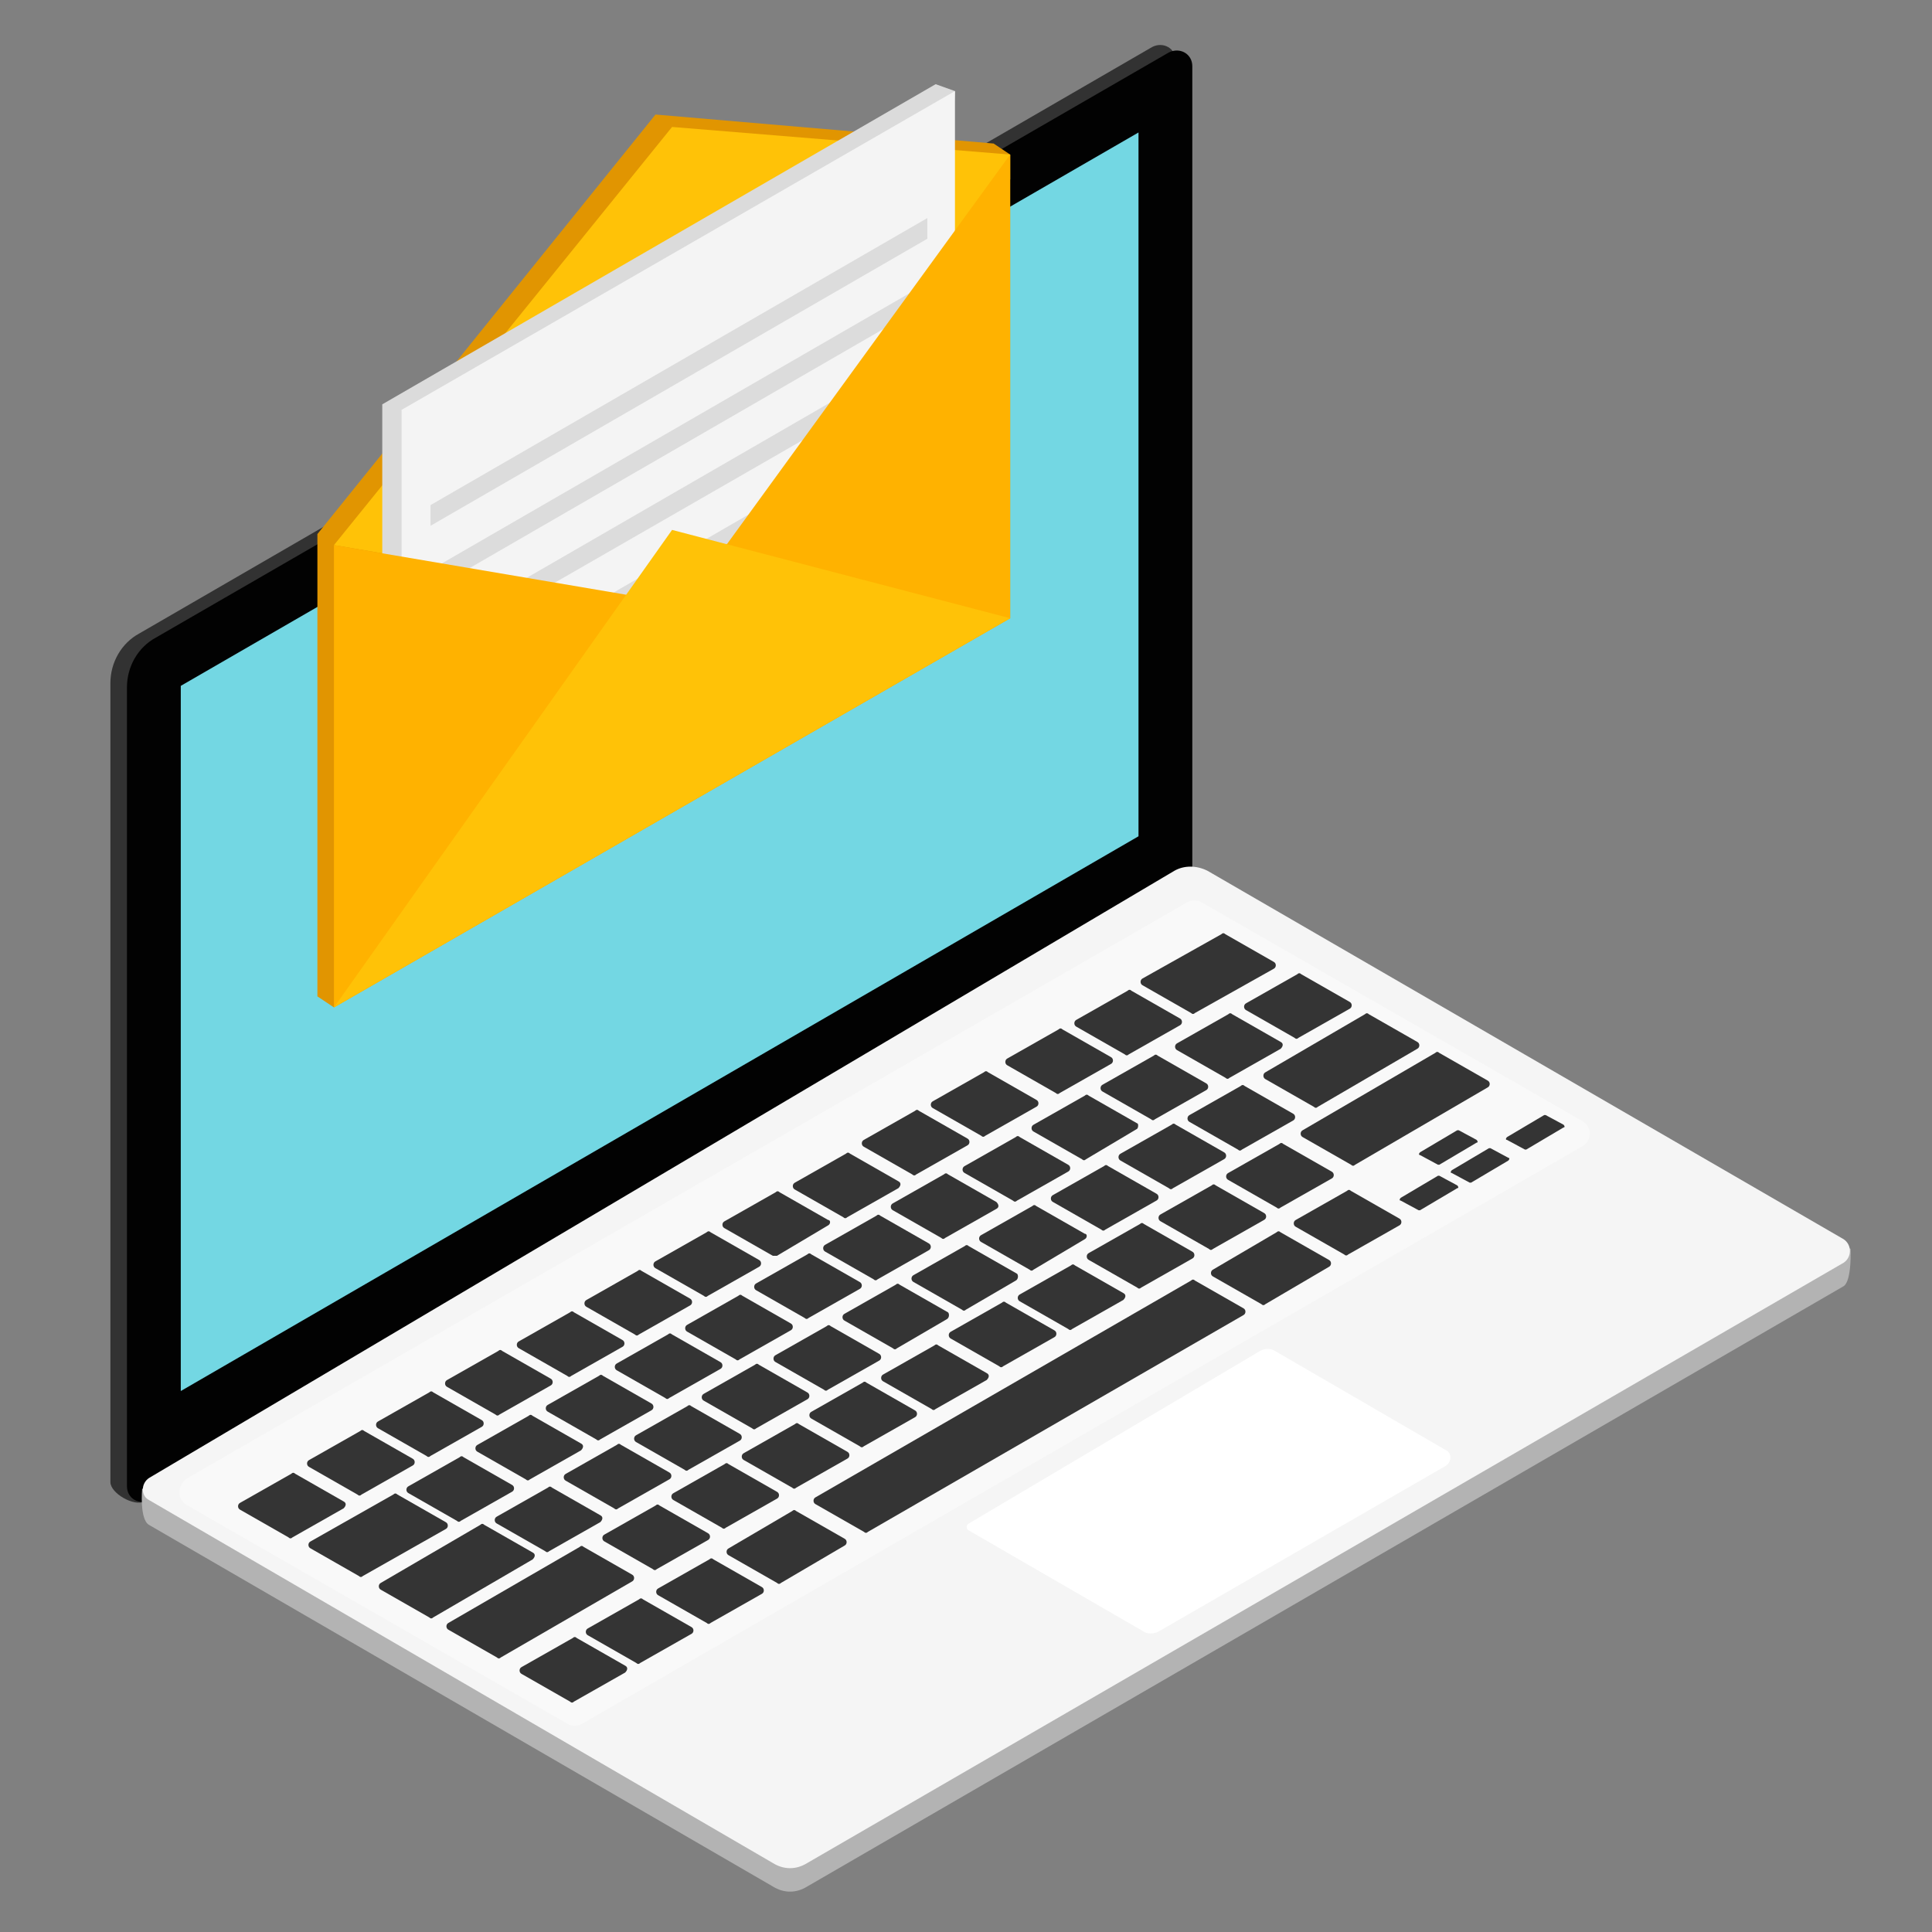 <?xml version="1.0" encoding="utf-8"?>
<!-- Generator: Adobe Illustrator 23.0.3, SVG Export Plug-In . SVG Version: 6.00 Build 0)  -->
<svg version="1.1" id="Layer_1" xmlns="http://www.w3.org/2000/svg" xmlns:xlink="http://www.w3.org/1999/xlink" x="0px" y="0px"
	 width="140px" height="140px" viewBox="0 0 140 140" style="enable-background:new 0 0 140 140;" xml:space="preserve">
<rect x="0" y="0" width="140" height="140" fill="#808080" stroke="none"/>
<style type="text/css">
	.st0{fill:#323232;}
	.st1{fill:#020202;}
	.st2{fill:#73D7E3;}
	.st3{fill:#E19501;}
	.st4{fill:#FFC207;}
	.st5{fill:#DBDBDB;}
	.st6{fill:#F4F4F4;}
	.st7{fill:#DCDCDC;}
	.st8{fill:#FFB200;}
	.st9{fill:#B3B3B3;}
	.st10{fill:#F5F5F5;}
	.st11{fill:#FFFFFF;}
	.st12{fill:#F9F9F9;}
	.st13{fill:#343434;}
</style>
<g>
	<g>
		<path class="st0" d="M83.1,65.9l-72.6,42.9c-0.8,0.4-2.5-0.6-2.5-1.4V49.5c0-1.5,0.8-2.9,2.1-3.6L83.5,3.4c0.8-0.4,1.7,0.1,1.7,1
			v57.9C85.2,63.8,84.4,65.1,83.1,65.9z"/>
		<path class="st1" d="M84.3,66.3l-73.4,42.4c-0.8,0.4-1.7-0.1-1.7-1V49.8c0-1.5,0.8-2.9,2.1-3.6L84.7,3.8c0.8-0.4,1.7,0.1,1.7,1
			v57.9C86.4,64.1,85.6,65.5,84.3,66.3z"/>
		<polygon class="st2" points="82.5,60.6 13.1,100.8 13.1,49.7 82.5,9.6 		"/>
	</g>
	<g>
		<g>
			<polygon class="st3" points="47.5,8.3 23,38.7 23,72.2 24.2,73 73.2,44.8 73.2,11.2 72,10.4 			"/>
			<polygon class="st4" points="73.2,11.2 48.7,9.2 24.2,39.5 45.4,43.1 52.7,39.4 73.2,13 			"/>
		</g>
		<g>
			<polygon class="st5" points="27.7,29.3 27.7,56.7 29.1,57.2 67.8,33.6 69.2,6.6 67.8,6.1 			"/>
			<polygon class="st6" points="29.1,29.7 29.1,57.2 69.2,34.1 69.2,6.6 			"/>
			<polygon class="st7" points="31.2,50.6 31.2,52.1 67.2,31.3 67.2,29.8 			"/>
			<polygon class="st7" points="31.2,45.9 31.2,47.4 67.2,26.7 67.2,25.1 			"/>
			<polygon class="st7" points="31.2,41.3 31.2,42.8 67.2,22 67.2,20.5 			"/>
			<polygon class="st7" points="31.2,36.6 31.2,38.1 67.2,17.3 67.2,15.8 			"/>
		</g>
		<polygon class="st8" points="24.2,39.5 24.2,73 73.2,44.8 73.2,11.2 52.7,39.4 45.4,43.1 		"/>
		<polygon class="st4" points="24.2,73 73.2,44.8 48.7,38.4 		"/>
	</g>
	<g>
		<path class="st9" d="M58.5,136.7l75.1-43.5c0.6-0.4,0.5-2.7,0.5-2.7L86.4,64.2c-0.8-0.5-1.7-0.4-2.5,0l-73.6,43.7
			c0,0-0.2,2.2,0.5,2.6L56,136.7C56.8,137.2,57.7,137.2,58.5,136.7z"/>
		<path class="st10" d="M58.5,135l75.1-43.5c0.6-0.4,0.6-1.3,0-1.7L87.5,63.1c-0.8-0.4-1.7-0.4-2.4,0l-74.3,44
			c-0.6,0.4-0.6,1.3,0,1.6L56,135C56.8,135.5,57.7,135.5,58.5,135z"/>
		<path class="st11" d="M84,118.2l20.8-12c0.4-0.3,0.4-0.9,0-1.1l-12.4-7.2c-0.3-0.2-0.8-0.2-1.1,0l-21.1,12.5
			c-0.2,0.1-0.2,0.4,0,0.5l12.8,7.4C83.2,118.4,83.7,118.4,84,118.2z"/>
		<g>
			<path class="st12" d="M114.6,83.1l-72.4,41.8c-0.3,0.2-0.8,0.2-1.1,0l-27.5-15.8c-0.8-0.4-0.8-1.5,0-2L86,65.4
				c0.3-0.2,0.8-0.2,1.1,0l27.5,15.8C115.4,81.6,115.4,82.7,114.6,83.1z"/>
			<path class="st13" d="M90.1,95.3l-27.2,15.7c-0.1,0.1-0.2,0.1-0.3,0l-3.5-2c-0.2-0.1-0.2-0.4,0-0.5l27.2-15.7
				c0.1-0.1,0.2-0.1,0.3,0l3.5,2C90.3,94.9,90.3,95.2,90.1,95.3z"/>
			<path class="st13" d="M45.8,114.6l-9.5,5.5c-0.1,0.1-0.2,0.1-0.3,0l-3.5-2c-0.2-0.1-0.2-0.4,0-0.5l9.5-5.5c0.1-0.1,0.2-0.1,0.3,0
				l3.5,2C46,114.2,46,114.5,45.8,114.6z"/>
			<path class="st13" d="M38.6,113l-7.2,4.2c-0.1,0.1-0.2,0.1-0.3,0l-3.5-2c-0.2-0.1-0.2-0.4,0-0.5l7.2-4.2c0.1-0.1,0.2-0.1,0.3,0
				l3.5,2C38.8,112.6,38.8,112.8,38.6,113z"/>
			<path class="st13" d="M107.8,78.8l-9.6,5.6c-0.1,0.1-0.2,0.1-0.3,0l-3.5-2c-0.2-0.1-0.2-0.4,0-0.5l9.6-5.6c0.1-0.1,0.2-0.1,0.3,0
				l3.5,2C108,78.4,108,78.7,107.8,78.8z"/>
			<path class="st13" d="M109.3,84.1l-2.7,1.6c0,0-0.1,0-0.1,0l-1.3-0.7c-0.1,0-0.1-0.1,0-0.2l2.7-1.6c0,0,0.1,0,0.1,0l1.3,0.7
				C109.4,83.9,109.4,84,109.3,84.1z"/>
			<path class="st13" d="M107,82.8l-2.7,1.6c0,0-0.1,0-0.1,0l-1.3-0.7c-0.1,0-0.1-0.1,0-0.2l2.7-1.6c0,0,0.1,0,0.1,0l1.3,0.7
				C107.1,82.7,107.1,82.8,107,82.8z"/>
			<path class="st13" d="M113.3,81.7l-2.7,1.6c0,0-0.1,0-0.1,0l-1.3-0.7c-0.1,0-0.1-0.1,0-0.2l2.7-1.6c0,0,0.1,0,0.1,0l1.3,0.7
				C113.4,81.6,113.4,81.7,113.3,81.7z"/>
			<path class="st13" d="M105.6,86.1l-2.7,1.6c0,0-0.1,0-0.1,0l-1.3-0.7c-0.1,0-0.1-0.1,0-0.2l2.7-1.6c0,0,0.1,0,0.1,0l1.3,0.7
				C105.7,86,105.7,86.1,105.6,86.1z"/>
			<path class="st13" d="M45.3,121.2l-3.7,2.1c-0.1,0.1-0.2,0.1-0.3,0l-3.5-2c-0.2-0.1-0.2-0.4,0-0.5l3.7-2.1c0.1-0.1,0.2-0.1,0.3,0
				l3.5,2C45.5,120.8,45.5,121,45.3,121.2z"/>
			<path class="st13" d="M50.1,118.4l-3.7,2.1c-0.1,0.1-0.2,0.1-0.3,0l-3.5-2c-0.2-0.1-0.2-0.4,0-0.5l3.7-2.1c0.1-0.1,0.2-0.1,0.3,0
				l3.5,2C50.3,118,50.3,118.3,50.1,118.4z"/>
			<path class="st13" d="M55.2,115.5l-3.7,2.1c-0.1,0.1-0.2,0.1-0.3,0l-3.5-2c-0.2-0.1-0.2-0.4,0-0.5l3.7-2.1c0.1-0.1,0.2-0.1,0.3,0
				l3.5,2C55.4,115.1,55.4,115.4,55.2,115.5z"/>
			<path class="st13" d="M51.3,111.6l-3.7,2.1c-0.1,0.1-0.2,0.1-0.3,0l-3.5-2c-0.2-0.1-0.2-0.4,0-0.5l3.7-2.1c0.1-0.1,0.2-0.1,0.3,0
				l3.5,2C51.5,111.2,51.5,111.5,51.3,111.6z"/>
			<path class="st13" d="M56.3,108.6l-3.7,2.1c-0.1,0.1-0.2,0.1-0.3,0l-3.5-2c-0.2-0.1-0.2-0.4,0-0.5l3.7-2.1c0.1-0.1,0.2-0.1,0.3,0
				l3.5,2C56.5,108.2,56.5,108.5,56.3,108.6z"/>
			<path class="st13" d="M61.4,105.7l-3.7,2.1c-0.1,0.1-0.2,0.1-0.3,0l-3.5-2c-0.2-0.1-0.2-0.4,0-0.5l3.7-2.1c0.1-0.1,0.2-0.1,0.3,0
				l3.5,2C61.6,105.3,61.6,105.6,61.4,105.7z"/>
			<path class="st13" d="M66.3,102.7l-3.7,2.1c-0.1,0.1-0.2,0.1-0.3,0l-3.5-2c-0.2-0.1-0.2-0.4,0-0.5l3.7-2.1c0.1-0.1,0.2-0.1,0.3,0
				l3.5,2C66.5,102.3,66.5,102.6,66.3,102.7z"/>
			<path class="st13" d="M71.5,100l-3.7,2.1c-0.1,0.1-0.2,0.1-0.3,0l-3.5-2c-0.2-0.1-0.2-0.4,0-0.5l3.7-2.1c0.1-0.1,0.2-0.1,0.3,0
				l3.5,2C71.7,99.6,71.7,99.8,71.5,100z"/>
			<path class="st13" d="M76.4,96.9l-3.7,2.1c-0.1,0.1-0.2,0.1-0.3,0l-3.5-2c-0.2-0.1-0.2-0.4,0-0.5l3.7-2.1c0.1-0.1,0.2-0.1,0.3,0
				l3.5,2C76.6,96.5,76.6,96.8,76.4,96.9z"/>
			<path class="st13" d="M81.4,94.2l-3.7,2.1c-0.1,0.1-0.2,0.1-0.3,0l-3.5-2c-0.2-0.1-0.2-0.4,0-0.5l3.7-2.1c0.1-0.1,0.2-0.1,0.3,0
				l3.5,2C81.6,93.8,81.6,94,81.4,94.2z"/>
			<path class="st13" d="M86.4,91.2l-3.7,2.1c-0.1,0.1-0.2,0.1-0.3,0l-3.5-2c-0.2-0.1-0.2-0.4,0-0.5l3.7-2.1c0.1-0.1,0.2-0.1,0.3,0
				l3.5,2C86.6,90.8,86.6,91.1,86.4,91.2z"/>
			<path class="st13" d="M91.6,88.4l-3.7,2.1c-0.1,0.1-0.2,0.1-0.3,0l-3.5-2c-0.2-0.1-0.2-0.4,0-0.5l3.7-2.1c0.1-0.1,0.2-0.1,0.3,0
				l3.5,2C91.8,88,91.8,88.3,91.6,88.4z"/>
			<path class="st13" d="M96.5,85.4l-3.7,2.1c-0.1,0.1-0.2,0.1-0.3,0l-3.5-2c-0.2-0.1-0.2-0.4,0-0.5l3.7-2.1c0.1-0.1,0.2-0.1,0.3,0
				l3.5,2C96.7,85,96.7,85.3,96.5,85.4z"/>
			<path class="st13" d="M43.5,110.3l-3.7,2.1c-0.1,0.1-0.2,0.1-0.3,0l-3.5-2c-0.2-0.1-0.2-0.4,0-0.5l3.7-2.1c0.1-0.1,0.2-0.1,0.3,0
				l3.5,2C43.7,109.9,43.7,110.1,43.5,110.3z"/>
			<path class="st13" d="M48.5,107.2l-3.7,2.1c-0.1,0.1-0.2,0.1-0.3,0l-3.5-2c-0.2-0.1-0.2-0.4,0-0.5l3.7-2.1c0.1-0.1,0.2-0.1,0.3,0
				l3.5,2C48.7,106.8,48.7,107.1,48.5,107.2z"/>
			<path class="st13" d="M53.6,104.4l-3.7,2.1c-0.1,0.1-0.2,0.1-0.3,0l-3.5-2c-0.2-0.1-0.2-0.4,0-0.5l3.7-2.1c0.1-0.1,0.2-0.1,0.3,0
				l3.5,2C53.8,104,53.8,104.3,53.6,104.4z"/>
			<path class="st13" d="M58.5,101.4l-3.7,2.1c-0.1,0.1-0.2,0.1-0.3,0l-3.5-2c-0.2-0.1-0.2-0.4,0-0.5l3.7-2.1c0.1-0.1,0.2-0.1,0.3,0
				l3.5,2C58.7,101,58.7,101.3,58.5,101.4z"/>
			<path class="st13" d="M63.7,98.6l-3.7,2.1c-0.1,0.1-0.2,0.1-0.3,0l-3.5-2c-0.2-0.1-0.2-0.4,0-0.5l3.7-2.1c0.1-0.1,0.2-0.1,0.3,0
				l3.5,2C63.9,98.2,63.9,98.5,63.7,98.6z"/>
			<path class="st13" d="M68.6,95.6L65,97.7c-0.1,0.1-0.2,0.1-0.3,0l-3.5-2c-0.2-0.1-0.2-0.4,0-0.5l3.7-2.1c0.1-0.1,0.2-0.1,0.3,0
				l3.5,2C68.8,95.2,68.8,95.5,68.6,95.6z"/>
			<path class="st13" d="M73.6,92.8L70,94.9c-0.1,0.1-0.2,0.1-0.3,0l-3.5-2c-0.2-0.1-0.2-0.4,0-0.5l3.7-2.1c0.1-0.1,0.2-0.1,0.3,0
				l3.5,2C73.8,92.4,73.8,92.7,73.6,92.8z"/>
			<path class="st13" d="M78.6,89.8L74.9,92c-0.1,0.1-0.2,0.1-0.3,0l-3.5-2c-0.2-0.1-0.2-0.4,0-0.5l3.7-2.1c0.1-0.1,0.2-0.1,0.3,0
				l3.5,2C78.8,89.4,78.8,89.7,78.6,89.8z"/>
			<path class="st13" d="M83.8,87l-3.7,2.1c-0.1,0.1-0.2,0.1-0.3,0l-3.5-2c-0.2-0.1-0.2-0.4,0-0.5l3.7-2.1c0.1-0.1,0.2-0.1,0.3,0
				l3.5,2C84,86.6,84,86.9,83.8,87z"/>
			<path class="st13" d="M88.7,84L85,86.1c-0.1,0.1-0.2,0.1-0.3,0l-3.5-2c-0.2-0.1-0.2-0.4,0-0.5l3.7-2.1c0.1-0.1,0.2-0.1,0.3,0
				l3.5,2C88.9,83.6,88.9,83.9,88.7,84z"/>
			<path class="st13" d="M93.7,81.2l-3.7,2.1c-0.1,0.1-0.2,0.1-0.3,0l-3.5-2c-0.2-0.1-0.2-0.4,0-0.5l3.7-2.1c0.1-0.1,0.2-0.1,0.3,0
				l3.5,2C93.9,80.8,93.9,81.1,93.7,81.2z"/>
			<path class="st13" d="M32.3,110.8l-6,3.4c-0.1,0.1-0.2,0.1-0.3,0l-3.5-2c-0.2-0.1-0.2-0.4,0-0.5l6-3.4c0.1-0.1,0.2-0.1,0.3,0
				l3.5,2C32.5,110.4,32.5,110.7,32.3,110.8z"/>
			<path class="st13" d="M37.1,108.1l-3.7,2.1c-0.1,0.1-0.2,0.1-0.3,0l-3.5-2c-0.2-0.1-0.2-0.4,0-0.5l3.7-2.1c0.1-0.1,0.2-0.1,0.3,0
				l3.5,2C37.3,107.7,37.3,108,37.1,108.1z"/>
			<path class="st13" d="M42.1,105.1l-3.7,2.1c-0.1,0.1-0.2,0.1-0.3,0l-3.5-2c-0.2-0.1-0.2-0.4,0-0.5l3.7-2.1c0.1-0.1,0.2-0.1,0.3,0
				l3.5,2C42.3,104.7,42.3,104.9,42.1,105.1z"/>
			<path class="st13" d="M47.2,102.2l-3.7,2.1c-0.1,0.1-0.2,0.1-0.3,0l-3.5-2c-0.2-0.1-0.2-0.4,0-0.5l3.7-2.1c0.1-0.1,0.2-0.1,0.3,0
				l3.5,2C47.4,101.8,47.4,102.1,47.2,102.2z"/>
			<path class="st13" d="M52.2,99.2l-3.7,2.1c-0.1,0.1-0.2,0.1-0.3,0l-3.5-2c-0.2-0.1-0.2-0.4,0-0.5l3.7-2.1c0.1-0.1,0.2-0.1,0.3,0
				l3.5,2C52.4,98.8,52.4,99.1,52.2,99.2z"/>
			<path class="st13" d="M57.3,96.4l-3.7,2.1c-0.1,0.1-0.2,0.1-0.3,0l-3.5-2c-0.2-0.1-0.2-0.4,0-0.5l3.7-2.1c0.1-0.1,0.2-0.1,0.3,0
				l3.5,2C57.5,96,57.5,96.3,57.3,96.4z"/>
			<path class="st13" d="M62.3,93.4l-3.7,2.1c-0.1,0.1-0.2,0.1-0.3,0l-3.5-2c-0.2-0.1-0.2-0.4,0-0.5l3.7-2.1c0.1-0.1,0.2-0.1,0.3,0
				l3.5,2C62.5,93,62.5,93.3,62.3,93.4z"/>
			<path class="st13" d="M67.3,90.6l-3.7,2.1c-0.1,0.1-0.2,0.1-0.3,0l-3.5-2c-0.2-0.1-0.2-0.4,0-0.5l3.7-2.1c0.1-0.1,0.2-0.1,0.3,0
				l3.5,2C67.5,90.2,67.5,90.5,67.3,90.6z"/>
			<path class="st13" d="M72.2,87.6l-3.7,2.1c-0.1,0.1-0.2,0.1-0.3,0l-3.5-2c-0.2-0.1-0.2-0.4,0-0.5l3.7-2.1c0.1-0.1,0.2-0.1,0.3,0
				l3.5,2C72.4,87.3,72.4,87.5,72.2,87.6z"/>
			<path class="st13" d="M77.4,84.9L73.7,87c-0.1,0.1-0.2,0.1-0.3,0l-3.5-2c-0.2-0.1-0.2-0.4,0-0.5l3.7-2.1c0.1-0.1,0.2-0.1,0.3,0
				l3.5,2C77.6,84.5,77.6,84.8,77.4,84.9z"/>
			<path class="st13" d="M82.4,81.8L78.7,84c-0.1,0.1-0.2,0.1-0.3,0l-3.5-2c-0.2-0.1-0.2-0.4,0-0.5l3.7-2.1c0.1-0.1,0.2-0.1,0.3,0
				l3.5,2C82.5,81.4,82.5,81.7,82.4,81.8z"/>
			<path class="st13" d="M87.4,79l-3.7,2.1c-0.1,0.1-0.2,0.1-0.3,0l-3.5-2c-0.2-0.1-0.2-0.4,0-0.5l3.7-2.1c0.1-0.1,0.2-0.1,0.3,0
				l3.5,2C87.6,78.6,87.6,78.9,87.4,79z"/>
			<path class="st13" d="M92.8,76l-3.7,2.1c-0.1,0.1-0.2,0.1-0.3,0l-3.5-2c-0.2-0.1-0.2-0.4,0-0.5l3.7-2.1c0.1-0.1,0.2-0.1,0.3,0
				l3.5,2C93,75.6,93,75.8,92.8,76z"/>
			<path class="st13" d="M97.8,73.1l-3.7,2.1c-0.1,0.1-0.2,0.1-0.3,0l-3.5-2c-0.2-0.1-0.2-0.4,0-0.5l3.7-2.1c0.1-0.1,0.2-0.1,0.3,0
				l3.5,2C98,72.7,98,73,97.8,73.1z"/>
			<path class="st13" d="M24.9,109.3l-3.7,2.1c-0.1,0.1-0.2,0.1-0.3,0l-3.5-2c-0.2-0.1-0.2-0.4,0-0.5l3.7-2.1c0.1-0.1,0.2-0.1,0.3,0
				l3.5,2C25.1,108.9,25.1,109.1,24.9,109.3z"/>
			<path class="st13" d="M29.9,106.2l-3.7,2.1c-0.1,0.1-0.2,0.1-0.3,0l-3.5-2c-0.2-0.1-0.2-0.4,0-0.5l3.7-2.1c0.1-0.1,0.2-0.1,0.3,0
				l3.5,2C30.1,105.8,30.1,106.1,29.9,106.2z"/>
			<path class="st13" d="M34.9,103.4l-3.7,2.1c-0.1,0.1-0.2,0.1-0.3,0l-3.5-2c-0.2-0.1-0.2-0.4,0-0.5l3.7-2.1c0.1-0.1,0.2-0.1,0.3,0
				l3.5,2C35.1,103,35.1,103.3,34.9,103.4z"/>
			<path class="st13" d="M39.9,100.4l-3.7,2.1c-0.1,0.1-0.2,0.1-0.3,0l-3.5-2c-0.2-0.1-0.2-0.4,0-0.5l3.7-2.1c0.1-0.1,0.2-0.1,0.3,0
				l3.5,2C40.1,100,40.1,100.3,39.9,100.4z"/>
			<path class="st13" d="M45.1,97.6l-3.7,2.1c-0.1,0.1-0.2,0.1-0.3,0l-3.5-2c-0.2-0.1-0.2-0.4,0-0.5l3.7-2.1c0.1-0.1,0.2-0.1,0.3,0
				l3.5,2C45.3,97.2,45.3,97.5,45.1,97.6z"/>
			<path class="st13" d="M50,94.6l-3.7,2.1c-0.1,0.1-0.2,0.1-0.3,0l-3.5-2c-0.2-0.1-0.2-0.4,0-0.5l3.7-2.1c0.1-0.1,0.2-0.1,0.3,0
				l3.5,2C50.2,94.2,50.2,94.5,50,94.6z"/>
			<path class="st13" d="M55,91.8l-3.7,2.1c-0.1,0.1-0.2,0.1-0.3,0l-3.5-2c-0.2-0.1-0.2-0.4,0-0.5l3.7-2.1c0.1-0.1,0.2-0.1,0.3,0
				l3.5,2C55.2,91.4,55.2,91.7,55,91.8z"/>
			<path class="st13" d="M60,88.8L56.3,91C56.2,91,56.1,91,56,91l-3.5-2c-0.2-0.1-0.2-0.4,0-0.5l3.7-2.1c0.1-0.1,0.2-0.1,0.3,0
				l3.5,2C60.2,88.4,60.2,88.7,60,88.8z"/>
			<path class="st13" d="M65.1,86.1l-3.7,2.1c-0.1,0.1-0.2,0.1-0.3,0l-3.5-2c-0.2-0.1-0.2-0.4,0-0.5l3.7-2.1c0.1-0.1,0.2-0.1,0.3,0
				l3.5,2C65.3,85.7,65.3,85.9,65.1,86.1z"/>
			<path class="st13" d="M70.1,83l-3.7,2.1c-0.1,0.1-0.2,0.1-0.3,0l-3.5-2c-0.2-0.1-0.2-0.4,0-0.5l3.7-2.1c0.1-0.1,0.2-0.1,0.3,0
				l3.5,2C70.3,82.6,70.3,82.9,70.1,83z"/>
			<path class="st13" d="M75.1,80.2l-3.7,2.1c-0.1,0.1-0.2,0.1-0.3,0l-3.5-2c-0.2-0.1-0.2-0.4,0-0.5l3.7-2.1c0.1-0.1,0.2-0.1,0.3,0
				l3.5,2C75.3,79.8,75.3,80.1,75.1,80.2z"/>
			<path class="st13" d="M80.5,77.1l-3.7,2.1c-0.1,0.1-0.2,0.1-0.3,0l-3.5-2c-0.2-0.1-0.2-0.4,0-0.5l3.7-2.1c0.1-0.1,0.2-0.1,0.3,0
				l3.5,2C80.7,76.7,80.7,77,80.5,77.1z"/>
			<path class="st13" d="M85.5,74.3l-3.7,2.1c-0.1,0.1-0.2,0.1-0.3,0l-3.5-2c-0.2-0.1-0.2-0.4,0-0.5l3.7-2.1c0.1-0.1,0.2-0.1,0.3,0
				l3.5,2C85.7,73.9,85.7,74.2,85.5,74.3z"/>
			<path class="st13" d="M92.3,70.2l-5.7,3.2c-0.1,0.1-0.2,0.1-0.3,0l-3.5-2c-0.2-0.1-0.2-0.4,0-0.5l5.7-3.2c0.1-0.1,0.2-0.1,0.3,0
				l3.5,2C92.5,69.8,92.5,70.1,92.3,70.2z"/>
			<path class="st13" d="M102.7,76l-7.2,4.2c-0.1,0.1-0.2,0.1-0.3,0l-3.5-2c-0.2-0.1-0.2-0.4,0-0.5l7.2-4.2c0.1-0.1,0.2-0.1,0.3,0
				l3.5,2C102.9,75.6,102.9,75.9,102.7,76z"/>
			<path class="st13" d="M101.4,88.8l-3.7,2.1c-0.1,0.1-0.2,0.1-0.3,0l-3.5-2c-0.2-0.1-0.2-0.4,0-0.5l3.7-2.1c0.1-0.1,0.2-0.1,0.3,0
				l3.5,2C101.6,88.4,101.6,88.7,101.4,88.8z"/>
			<path class="st13" d="M61.2,112l-4.6,2.7c-0.1,0.1-0.2,0.1-0.3,0l-3.5-2c-0.2-0.1-0.2-0.4,0-0.5l4.6-2.7c0.1-0.1,0.2-0.1,0.3,0
				l3.5,2C61.4,111.6,61.4,111.9,61.2,112z"/>
			<path class="st13" d="M96.3,91.8l-4.6,2.7c-0.1,0.1-0.2,0.1-0.3,0l-3.5-2c-0.2-0.1-0.2-0.4,0-0.5l4.6-2.7c0.1-0.1,0.2-0.1,0.3,0
				l3.5,2C96.5,91.4,96.5,91.7,96.3,91.8z"/>
		</g>
	</g>
</g>
</svg>

